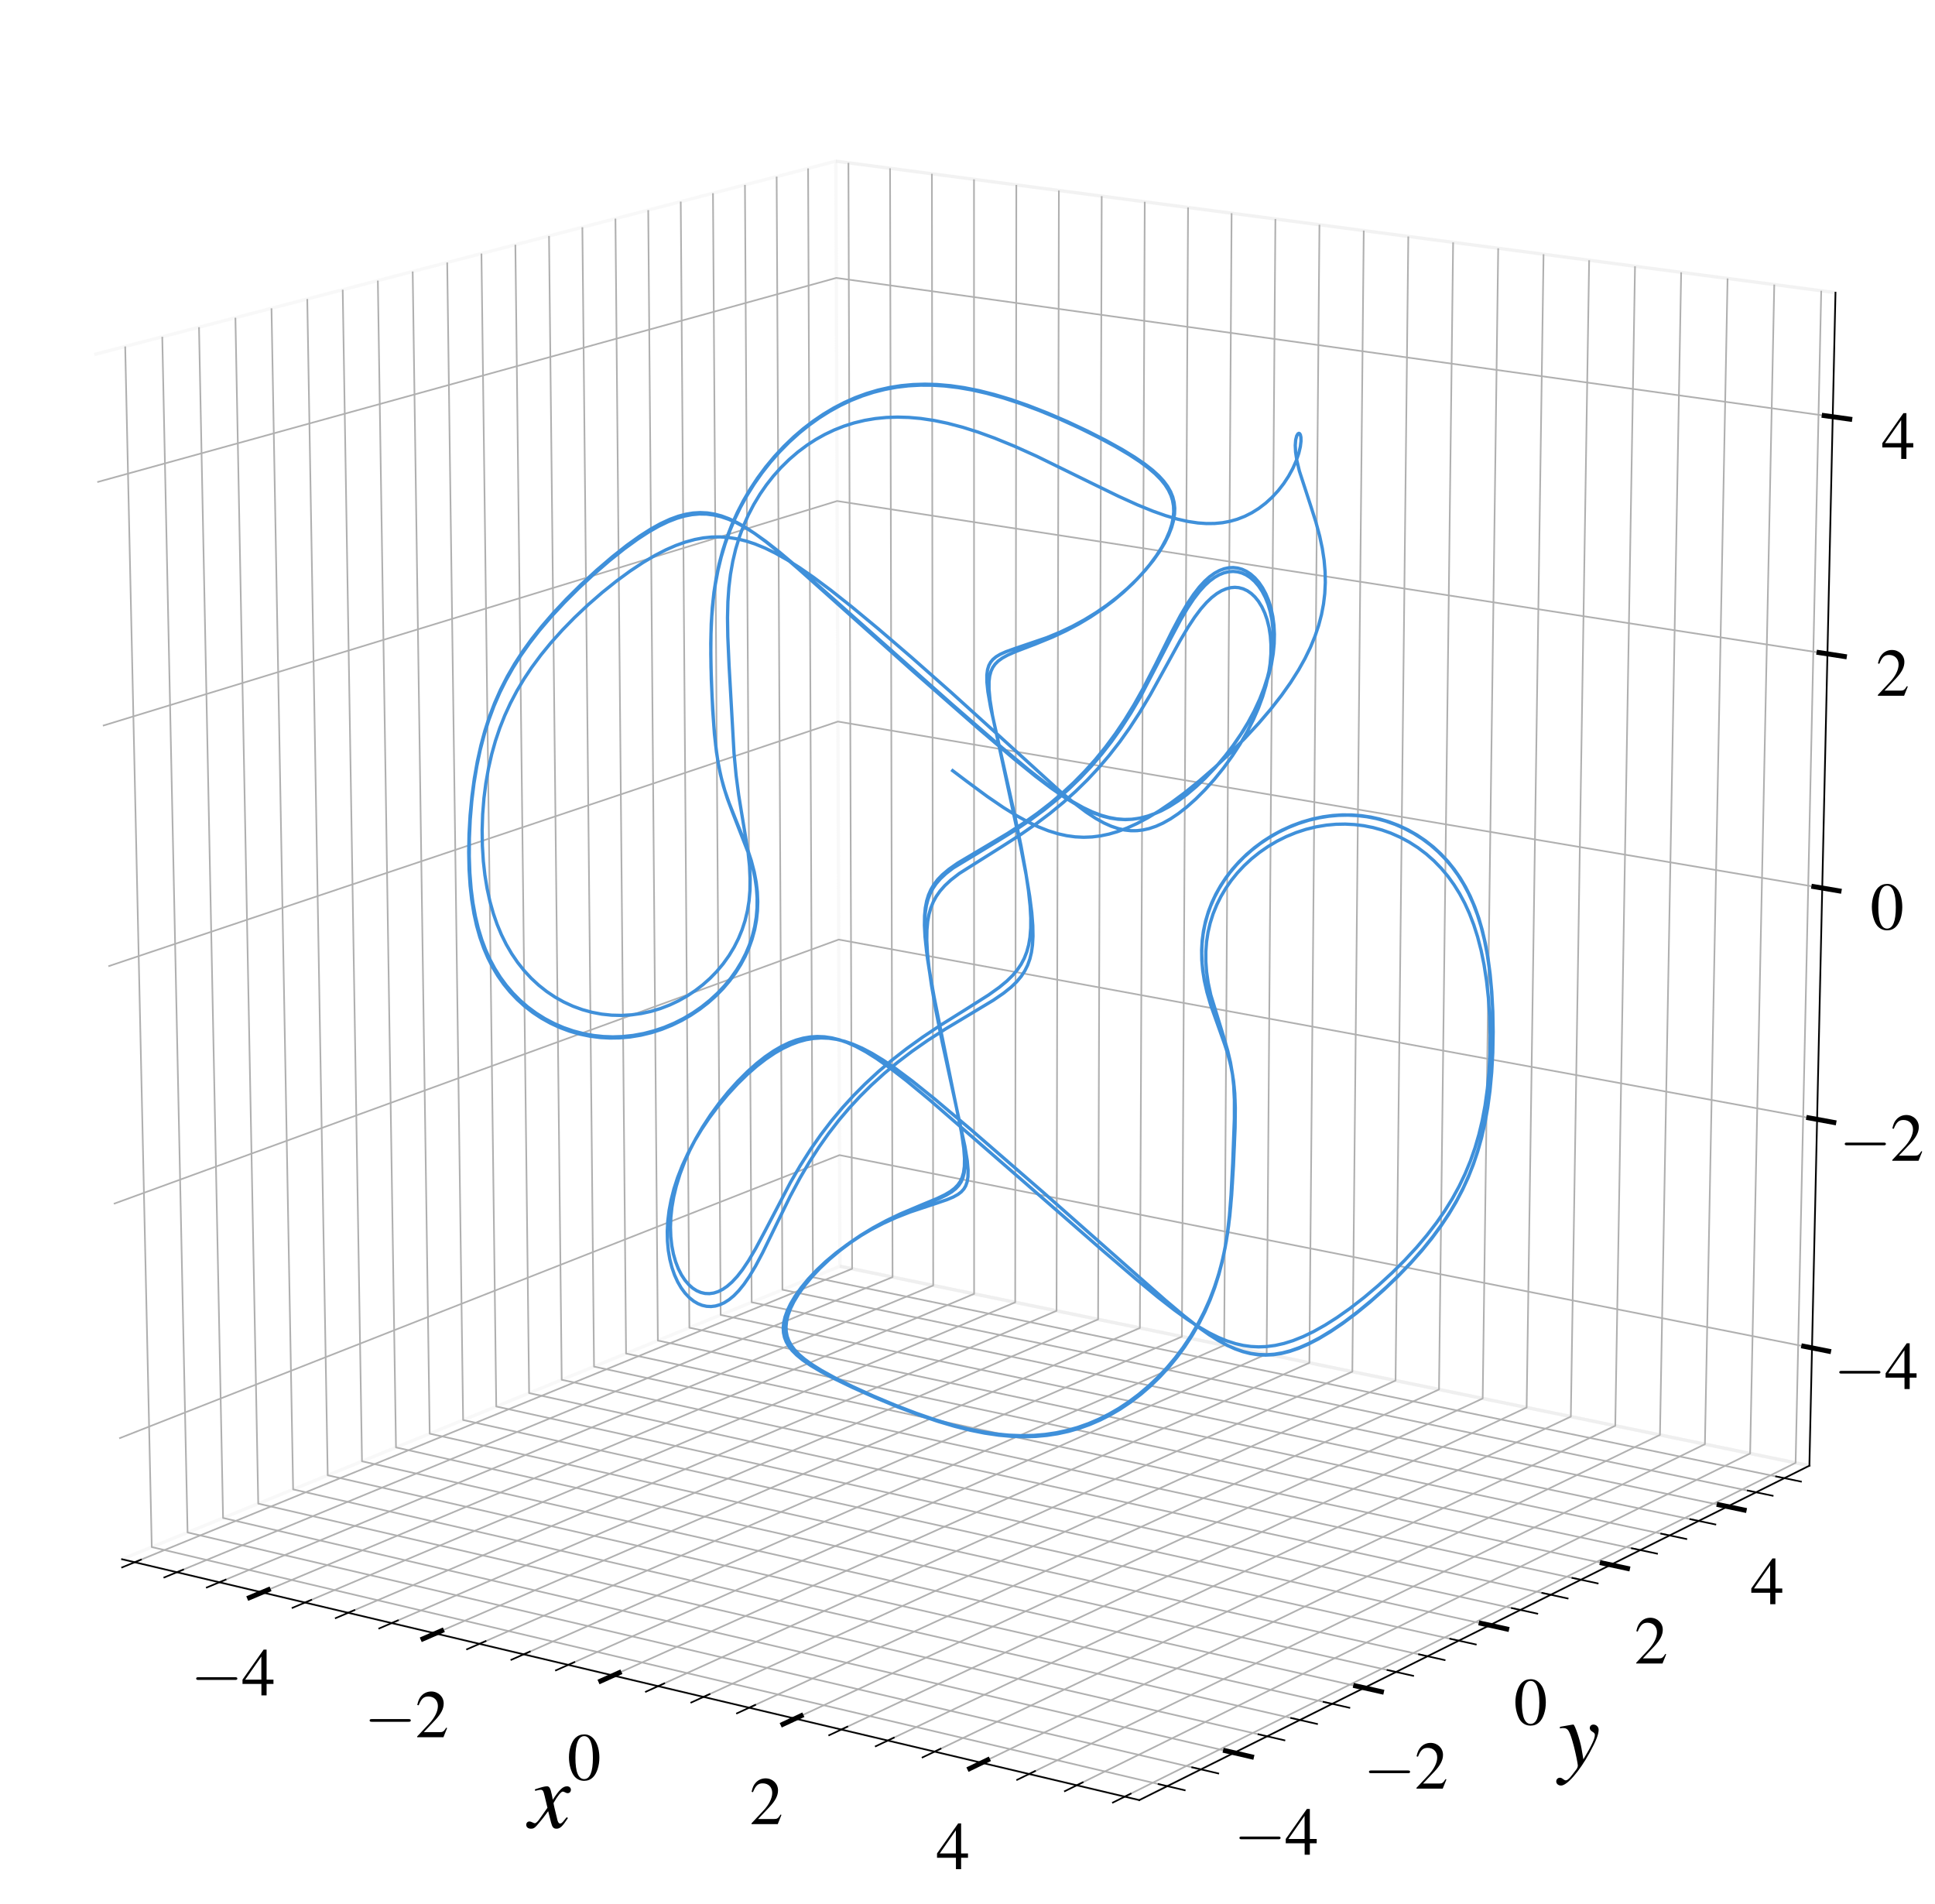 <?xml version="1.0" encoding="utf-8" standalone="no"?>
<!DOCTYPE svg PUBLIC "-//W3C//DTD SVG 1.1//EN"
  "http://www.w3.org/Graphics/SVG/1.1/DTD/svg11.dtd">
<svg xmlns:xlink="http://www.w3.org/1999/xlink" width="586.477pt" height="577.2pt" viewBox="0 0 586.477 577.2" xmlns="http://www.w3.org/2000/svg" version="1.1">
 <defs>
  <style type="text/css">*{stroke-linejoin: round; stroke-linecap: butt}</style>
 </defs>
 <g id="figure_1">
  <g id="patch_1">
   <path d="M 0 577.2 
L 586.477 577.2 
L 586.477 0 
L 0 0 
z
" style="fill: #ffffff"/>
  </g>
  <g id="patch_2">
   <path d="M 3.6 573.6 
L 573.6 573.6 
L 573.6 3.6 
L 3.6 3.6 
z
" style="fill: #ffffff"/>
  </g>
  <g id="pane3d_1">
   <g id="patch_3">
    <path d="M 36.97 472.592 
L 254.567 383.796 
L 253.34 48.85 
L 28.596 107.446 
" style="fill: none; opacity: 0.5; stroke: #f2f2f2; stroke-linejoin: miter"/>
   </g>
  </g>
  <g id="pane3d_2">
   <g id="patch_4">
    <path d="M 254.567 383.796 
L 548.406 444.238 
L 556.314 88.7 
L 253.34 48.85 
" style="fill: none; opacity: 0.5; stroke: #e6e6e6; stroke-linejoin: miter"/>
   </g>
  </g>
  <g id="pane3d_3">
   <g id="patch_5">
    <path d="M 36.97 472.592 
L 345.312 545.603 
L 548.406 444.238 
L 254.567 383.796 
" style="fill: none; opacity: 0.5; stroke: #ececec; stroke-linejoin: miter"/>
   </g>
  </g>
  <g id="grid3d_1">
   <g id="Line3DCollection_1">
    <path d="M 79.42 482.643 
L 295.238 392.162 
L 295.206 54.357 
" style="fill: none; stroke: #b0b0b0; stroke-width: 0.5"/>
    <path d="M 131.967 495.086 
L 345.487 402.498 
L 346.963 61.165 
" style="fill: none; stroke: #b0b0b0; stroke-width: 0.5"/>
    <path d="M 185.803 507.833 
L 396.858 413.065 
L 399.91 68.129 
" style="fill: none; stroke: #b0b0b0; stroke-width: 0.5"/>
    <path d="M 240.976 520.898 
L 449.388 423.87 
L 454.088 75.255 
" style="fill: none; stroke: #b0b0b0; stroke-width: 0.5"/>
    <path d="M 297.535 534.29 
L 503.117 434.922 
L 509.54 82.548 
" style="fill: none; stroke: #b0b0b0; stroke-width: 0.5"/>
    <path d="M 40.827 473.505 
L 258.265 384.556 
L 257.146 49.351 
" style="fill: none; stroke: #b0b0b0; stroke-width: 0.5"/>
    <path d="M 53.615 476.533 
L 270.522 387.078 
L 269.762 51.01 
" style="fill: none; stroke: #b0b0b0; stroke-width: 0.5"/>
    <path d="M 66.479 479.579 
L 282.846 389.613 
L 282.448 52.679 
" style="fill: none; stroke: #b0b0b0; stroke-width: 0.5"/>
    <path d="M 92.438 485.726 
L 307.697 394.725 
L 308.036 56.045 
" style="fill: none; stroke: #b0b0b0; stroke-width: 0.5"/>
    <path d="M 105.535 488.827 
L 320.225 397.302 
L 320.938 57.742 
" style="fill: none; stroke: #b0b0b0; stroke-width: 0.5"/>
    <path d="M 118.711 491.947 
L 332.821 399.893 
L 333.914 59.448 
" style="fill: none; stroke: #b0b0b0; stroke-width: 0.5"/>
    <path d="M 145.304 498.244 
L 358.224 405.118 
L 360.087 62.891 
" style="fill: none; stroke: #b0b0b0; stroke-width: 0.5"/>
    <path d="M 158.721 501.421 
L 371.03 407.752 
L 373.285 64.627 
" style="fill: none; stroke: #b0b0b0; stroke-width: 0.5"/>
    <path d="M 172.221 504.617 
L 383.908 410.401 
L 386.559 66.373 
" style="fill: none; stroke: #b0b0b0; stroke-width: 0.5"/>
    <path d="M 199.469 511.069 
L 409.88 415.744 
L 413.337 69.895 
" style="fill: none; stroke: #b0b0b0; stroke-width: 0.5"/>
    <path d="M 213.219 514.325 
L 422.976 418.437 
L 426.842 71.671 
" style="fill: none; stroke: #b0b0b0; stroke-width: 0.5"/>
    <path d="M 227.055 517.601 
L 436.145 421.146 
L 440.425 73.458 
" style="fill: none; stroke: #b0b0b0; stroke-width: 0.5"/>
    <path d="M 254.984 524.214 
L 462.706 426.61 
L 467.83 77.062 
" style="fill: none; stroke: #b0b0b0; stroke-width: 0.5"/>
    <path d="M 269.079 527.552 
L 476.1 429.365 
L 481.652 78.88 
" style="fill: none; stroke: #b0b0b0; stroke-width: 0.5"/>
    <path d="M 283.262 530.911 
L 489.57 432.136 
L 495.555 80.709 
" style="fill: none; stroke: #b0b0b0; stroke-width: 0.5"/>
    <path d="M 311.898 537.691 
L 516.741 437.725 
L 523.608 84.399 
" style="fill: none; stroke: #b0b0b0; stroke-width: 0.5"/>
    <path d="M 326.351 541.113 
L 530.444 440.543 
L 537.759 86.26 
" style="fill: none; stroke: #b0b0b0; stroke-width: 0.5"/>
    <path d="M 340.897 544.558 
L 544.225 443.378 
L 551.994 88.132 
" style="fill: none; stroke: #b0b0b0; stroke-width: 0.5"/>
   </g>
  </g>
  <g id="grid3d_2">
   <g id="Line3DCollection_2">
    <path d="M 60.315 99.177 
L 67.606 460.09 
L 374.06 531.255 
" style="fill: none; stroke: #b0b0b0; stroke-width: 0.5"/>
    <path d="M 103.871 87.82 
L 109.715 442.906 
L 413.491 511.575 
" style="fill: none; stroke: #b0b0b0; stroke-width: 0.5"/>
    <path d="M 145.918 76.858 
L 150.408 426.3 
L 451.506 492.601 
" style="fill: none; stroke: #b0b0b0; stroke-width: 0.5"/>
    <path d="M 186.531 66.269 
L 189.755 410.244 
L 488.179 474.298 
" style="fill: none; stroke: #b0b0b0; stroke-width: 0.5"/>
    <path d="M 225.785 56.035 
L 227.822 394.71 
L 523.58 456.629 
" style="fill: none; stroke: #b0b0b0; stroke-width: 0.5"/>
    <path d="M 37.944 105.009 
L 45.997 468.908 
L 353.788 541.373 
" style="fill: none; stroke: #b0b0b0; stroke-width: 0.5"/>
    <path d="M 49.18 102.08 
L 56.849 464.48 
L 363.971 536.29 
" style="fill: none; stroke: #b0b0b0; stroke-width: 0.5"/>
    <path d="M 71.35 96.299 
L 78.27 455.738 
L 384.055 526.266 
" style="fill: none; stroke: #b0b0b0; stroke-width: 0.5"/>
    <path d="M 82.287 93.448 
L 88.842 451.424 
L 393.957 521.324 
" style="fill: none; stroke: #b0b0b0; stroke-width: 0.5"/>
    <path d="M 93.127 90.622 
L 99.324 447.147 
L 403.769 516.427 
" style="fill: none; stroke: #b0b0b0; stroke-width: 0.5"/>
    <path d="M 114.521 85.044 
L 120.018 438.702 
L 423.125 506.767 
" style="fill: none; stroke: #b0b0b0; stroke-width: 0.5"/>
    <path d="M 125.078 82.291 
L 130.234 434.533 
L 432.671 502.002 
" style="fill: none; stroke: #b0b0b0; stroke-width: 0.5"/>
    <path d="M 135.543 79.563 
L 140.364 430.399 
L 442.131 497.281 
" style="fill: none; stroke: #b0b0b0; stroke-width: 0.5"/>
    <path d="M 156.202 74.176 
L 160.368 422.236 
L 460.797 487.964 
" style="fill: none; stroke: #b0b0b0; stroke-width: 0.5"/>
    <path d="M 166.399 71.518 
L 170.246 418.205 
L 470.006 483.368 
" style="fill: none; stroke: #b0b0b0; stroke-width: 0.5"/>
    <path d="M 176.508 68.882 
L 180.041 414.208 
L 479.133 478.813 
" style="fill: none; stroke: #b0b0b0; stroke-width: 0.5"/>
    <path d="M 196.47 63.678 
L 199.389 406.312 
L 497.146 469.823 
" style="fill: none; stroke: #b0b0b0; stroke-width: 0.5"/>
    <path d="M 206.324 61.109 
L 208.944 402.413 
L 506.035 465.386 
" style="fill: none; stroke: #b0b0b0; stroke-width: 0.5"/>
    <path d="M 216.095 58.561 
L 218.422 398.546 
L 514.846 460.989 
" style="fill: none; stroke: #b0b0b0; stroke-width: 0.5"/>
    <path d="M 235.393 53.529 
L 237.146 390.905 
L 532.24 452.307 
" style="fill: none; stroke: #b0b0b0; stroke-width: 0.5"/>
    <path d="M 244.922 51.045 
L 246.395 387.131 
L 540.825 448.022 
" style="fill: none; stroke: #b0b0b0; stroke-width: 0.5"/>
   </g>
  </g>
  <g id="grid3d_3">
   <g id="Line3DCollection_3">
    <path d="M 549.2 408.541 
L 254.443 350.108 
L 36.13 435.96 
" style="fill: none; stroke: #b0b0b0; stroke-width: 0.5"/>
    <path d="M 550.741 339.276 
L 254.204 284.779 
L 34.499 364.862 
" style="fill: none; stroke: #b0b0b0; stroke-width: 0.5"/>
    <path d="M 552.3 269.162 
L 253.962 218.7 
L 32.848 292.867 
" style="fill: none; stroke: #b0b0b0; stroke-width: 0.5"/>
    <path d="M 553.879 198.184 
L 253.717 151.856 
L 31.176 219.958 
" style="fill: none; stroke: #b0b0b0; stroke-width: 0.5"/>
    <path d="M 555.477 126.324 
L 253.47 84.234 
L 29.482 146.118 
" style="fill: none; stroke: #b0b0b0; stroke-width: 0.5"/>
   </g>
  </g>
  <g id="axis3d_1">
   <g id="line2d_1">
    <path d="M 36.97 472.592 
L 345.312 545.603 
" style="fill: none; stroke: #000000; stroke-width: 0.5; stroke-linecap: square"/>
   </g>
   <g id="xtick_1">
    <g id="line2d_2">
     <path d="M 296.302 280.897 
" clip-path="url(#p4d4350c808)" style="fill: none; stroke: #b0b0b0; stroke-width: 0.5; stroke-linecap: square"/>
    </g>
    <g id="line2d_3">
     <path d="M 81.311 481.85 
L 75.627 484.233 
" style="fill: none; stroke: #000000; stroke-width: 1.5; stroke-linecap: square"/>
    </g>
    <g id="text_1">
     <!-- $\mathdefault{−4}$ -->
     <g transform="translate(57.773 513.866) scale(0.2 -0.2)">
      <defs>
       <path id="CMSY10-0" d="M 4218 1472 
C 4326 1472 4442 1472 4442 1600 
C 4442 1728 4326 1728 4218 1728 
L 755 1728 
C 646 1728 531 1728 531 1600 
C 531 1472 646 1472 755 1472 
L 4218 1472 
z
" transform="scale(0.016)"/>
       <path id="NimbusRomNo9L-Regu-34" d="M 3021 1497 
L 2368 1497 
L 2368 4352 
L 2086 4352 
L 77 1497 
L 77 1088 
L 1875 1088 
L 1875 0 
L 2368 0 
L 2368 1088 
L 3021 1088 
L 3021 1497 
z
M 1869 1497 
L 333 1497 
L 1869 3697 
L 1869 1497 
z
" transform="scale(0.016)"/>
      </defs>
      <use xlink:href="#CMSY10-0" transform="scale(0.996)"/>
      <use xlink:href="#NimbusRomNo9L-Regu-34" transform="translate(77.409 0) scale(0.996)"/>
     </g>
    </g>
   </g>
   <g id="xtick_2">
    <g id="line2d_4">
     <path d="M 296.302 280.897 
" clip-path="url(#p4d4350c808)" style="fill: none; stroke: #b0b0b0; stroke-width: 0.5; stroke-linecap: square"/>
    </g>
    <g id="line2d_5">
     <path d="M 133.841 494.273 
L 128.211 496.715 
" style="fill: none; stroke: #000000; stroke-width: 1.5; stroke-linecap: square"/>
    </g>
    <g id="text_2">
     <!-- $\mathdefault{−2}$ -->
     <g transform="translate(110.346 526.555) scale(0.2 -0.2)">
      <defs>
       <path id="NimbusRomNo9L-Regu-32" d="M 3040 879 
L 2957 912 
C 2720 544 2637 486 2349 486 
L 819 486 
L 1894 1621 
C 2464 2221 2714 2711 2714 3214 
C 2714 3858 2195 4352 1530 4352 
C 1178 4352 845 4211 608 3955 
C 403 3736 307 3530 198 3072 
L 333 3039 
C 589 3671 819 3878 1261 3878 
C 1798 3878 2163 3510 2163 2969 
C 2163 2466 1869 1866 1331 1292 
L 192 76 
L 192 0 
L 2688 0 
L 3040 879 
z
" transform="scale(0.016)"/>
      </defs>
      <use xlink:href="#CMSY10-0" transform="scale(0.996)"/>
      <use xlink:href="#NimbusRomNo9L-Regu-32" transform="translate(77.409 0) scale(0.996)"/>
     </g>
    </g>
   </g>
   <g id="xtick_3">
    <g id="line2d_6">
     <path d="M 296.302 280.897 
" clip-path="url(#p4d4350c808)" style="fill: none; stroke: #b0b0b0; stroke-width: 0.5; stroke-linecap: square"/>
    </g>
    <g id="line2d_7">
     <path d="M 187.657 507.001 
L 182.086 509.502 
" style="fill: none; stroke: #000000; stroke-width: 1.5; stroke-linecap: square"/>
    </g>
    <g id="text_3">
     <!-- $\mathdefault{0}$ -->
     <g transform="translate(171.953 539.556) scale(0.2 -0.2)">
      <defs>
       <path id="NimbusRomNo9L-Regu-30" d="M 1626 4352 
C 1274 4352 1005 4243 768 4019 
C 397 3661 154 2924 154 2176 
C 154 1478 365 729 666 371 
C 902 89 1229 -64 1600 -64 
C 1926 -64 2202 44 2432 268 
C 2803 620 3046 1363 3046 2137 
C 3046 3449 2464 4352 1626 4352 
z
M 1606 4185 
C 2144 4185 2432 3462 2432 2124 
C 2432 787 2150 102 1600 102 
C 1050 102 768 787 768 2118 
C 768 3475 1056 4185 1606 4185 
z
" transform="scale(0.016)"/>
      </defs>
      <use xlink:href="#NimbusRomNo9L-Regu-30" transform="scale(0.996)"/>
     </g>
    </g>
   </g>
   <g id="xtick_4">
    <g id="line2d_8">
     <path d="M 296.302 280.897 
" clip-path="url(#p4d4350c808)" style="fill: none; stroke: #b0b0b0; stroke-width: 0.5; stroke-linecap: square"/>
    </g>
    <g id="line2d_9">
     <path d="M 242.809 520.044 
L 237.301 522.608 
" style="fill: none; stroke: #000000; stroke-width: 1.5; stroke-linecap: square"/>
    </g>
    <g id="text_4">
     <!-- $\mathdefault{2}$ -->
     <g transform="translate(227.16 552.881) scale(0.2 -0.2)">
      <use xlink:href="#NimbusRomNo9L-Regu-32" transform="scale(0.996)"/>
     </g>
    </g>
   </g>
   <g id="xtick_5">
    <g id="line2d_10">
     <path d="M 296.302 280.897 
" clip-path="url(#p4d4350c808)" style="fill: none; stroke: #b0b0b0; stroke-width: 0.5; stroke-linecap: square"/>
    </g>
    <g id="line2d_11">
     <path d="M 299.345 533.415 
L 293.906 536.044 
" style="fill: none; stroke: #000000; stroke-width: 1.5; stroke-linecap: square"/>
    </g>
    <g id="text_5">
     <!-- $\mathdefault{4}$ -->
     <g transform="translate(283.758 566.542) scale(0.2 -0.2)">
      <use xlink:href="#NimbusRomNo9L-Regu-34" transform="scale(0.996)"/>
     </g>
    </g>
   </g>
   <g id="xtick_6">
    <g id="line2d_12">
     <path d="M 296.302 280.897 
" clip-path="url(#p4d4350c808)" style="fill: none; stroke: #b0b0b0; stroke-width: 0.5; stroke-linecap: square"/>
    </g>
    <g id="line2d_13">
     <path d="M 42.731 472.726 
L 37.009 475.067 
" style="fill: none; stroke: #000000; stroke-width: 0.5; stroke-linecap: square"/>
    </g>
   </g>
   <g id="xtick_7">
    <g id="line2d_14">
     <path d="M 296.302 280.897 
" clip-path="url(#p4d4350c808)" style="fill: none; stroke: #b0b0b0; stroke-width: 0.5; stroke-linecap: square"/>
    </g>
    <g id="line2d_15">
     <path d="M 55.515 475.749 
L 49.805 478.104 
" style="fill: none; stroke: #000000; stroke-width: 0.5; stroke-linecap: square"/>
    </g>
   </g>
   <g id="xtick_8">
    <g id="line2d_16">
     <path d="M 296.302 280.897 
" clip-path="url(#p4d4350c808)" style="fill: none; stroke: #b0b0b0; stroke-width: 0.5; stroke-linecap: square"/>
    </g>
    <g id="line2d_17">
     <path d="M 68.375 478.791 
L 62.678 481.159 
" style="fill: none; stroke: #000000; stroke-width: 0.5; stroke-linecap: square"/>
    </g>
   </g>
   <g id="xtick_9">
    <g id="line2d_18">
     <path d="M 296.302 280.897 
" clip-path="url(#p4d4350c808)" style="fill: none; stroke: #b0b0b0; stroke-width: 0.5; stroke-linecap: square"/>
    </g>
    <g id="line2d_19">
     <path d="M 94.326 484.928 
L 88.655 487.325 
" style="fill: none; stroke: #000000; stroke-width: 0.5; stroke-linecap: square"/>
    </g>
   </g>
   <g id="xtick_10">
    <g id="line2d_20">
     <path d="M 296.302 280.897 
" clip-path="url(#p4d4350c808)" style="fill: none; stroke: #b0b0b0; stroke-width: 0.5; stroke-linecap: square"/>
    </g>
    <g id="line2d_21">
     <path d="M 107.418 488.024 
L 101.761 490.436 
" style="fill: none; stroke: #000000; stroke-width: 0.5; stroke-linecap: square"/>
    </g>
   </g>
   <g id="xtick_11">
    <g id="line2d_22">
     <path d="M 296.302 280.897 
" clip-path="url(#p4d4350c808)" style="fill: none; stroke: #b0b0b0; stroke-width: 0.5; stroke-linecap: square"/>
    </g>
    <g id="line2d_23">
     <path d="M 120.59 491.139 
L 114.946 493.566 
" style="fill: none; stroke: #000000; stroke-width: 0.5; stroke-linecap: square"/>
    </g>
   </g>
   <g id="xtick_12">
    <g id="line2d_24">
     <path d="M 296.302 280.897 
" clip-path="url(#p4d4350c808)" style="fill: none; stroke: #b0b0b0; stroke-width: 0.5; stroke-linecap: square"/>
    </g>
    <g id="line2d_25">
     <path d="M 147.172 497.426 
L 141.557 499.882 
" style="fill: none; stroke: #000000; stroke-width: 0.5; stroke-linecap: square"/>
    </g>
   </g>
   <g id="xtick_13">
    <g id="line2d_26">
     <path d="M 296.302 280.897 
" clip-path="url(#p4d4350c808)" style="fill: none; stroke: #b0b0b0; stroke-width: 0.5; stroke-linecap: square"/>
    </g>
    <g id="line2d_27">
     <path d="M 160.585 500.598 
L 154.984 503.069 
" style="fill: none; stroke: #000000; stroke-width: 0.5; stroke-linecap: square"/>
    </g>
   </g>
   <g id="xtick_14">
    <g id="line2d_28">
     <path d="M 296.302 280.897 
" clip-path="url(#p4d4350c808)" style="fill: none; stroke: #b0b0b0; stroke-width: 0.5; stroke-linecap: square"/>
    </g>
    <g id="line2d_29">
     <path d="M 174.08 503.79 
L 168.494 506.276 
" style="fill: none; stroke: #000000; stroke-width: 0.5; stroke-linecap: square"/>
    </g>
   </g>
   <g id="xtick_15">
    <g id="line2d_30">
     <path d="M 296.302 280.897 
" clip-path="url(#p4d4350c808)" style="fill: none; stroke: #b0b0b0; stroke-width: 0.5; stroke-linecap: square"/>
    </g>
    <g id="line2d_31">
     <path d="M 201.318 510.232 
L 195.763 512.749 
" style="fill: none; stroke: #000000; stroke-width: 0.5; stroke-linecap: square"/>
    </g>
   </g>
   <g id="xtick_16">
    <g id="line2d_32">
     <path d="M 296.302 280.897 
" clip-path="url(#p4d4350c808)" style="fill: none; stroke: #b0b0b0; stroke-width: 0.5; stroke-linecap: square"/>
    </g>
    <g id="line2d_33">
     <path d="M 215.063 513.482 
L 209.523 516.015 
" style="fill: none; stroke: #000000; stroke-width: 0.5; stroke-linecap: square"/>
    </g>
   </g>
   <g id="xtick_17">
    <g id="line2d_34">
     <path d="M 296.302 280.897 
" clip-path="url(#p4d4350c808)" style="fill: none; stroke: #b0b0b0; stroke-width: 0.5; stroke-linecap: square"/>
    </g>
    <g id="line2d_35">
     <path d="M 228.893 516.753 
L 223.369 519.301 
" style="fill: none; stroke: #000000; stroke-width: 0.5; stroke-linecap: square"/>
    </g>
   </g>
   <g id="xtick_18">
    <g id="line2d_36">
     <path d="M 296.302 280.897 
" clip-path="url(#p4d4350c808)" style="fill: none; stroke: #b0b0b0; stroke-width: 0.5; stroke-linecap: square"/>
    </g>
    <g id="line2d_37">
     <path d="M 256.811 523.356 
L 251.32 525.936 
" style="fill: none; stroke: #000000; stroke-width: 0.5; stroke-linecap: square"/>
    </g>
   </g>
   <g id="xtick_19">
    <g id="line2d_38">
     <path d="M 296.302 280.897 
" clip-path="url(#p4d4350c808)" style="fill: none; stroke: #b0b0b0; stroke-width: 0.5; stroke-linecap: square"/>
    </g>
    <g id="line2d_39">
     <path d="M 270.9 526.688 
L 265.427 529.284 
" style="fill: none; stroke: #000000; stroke-width: 0.5; stroke-linecap: square"/>
    </g>
   </g>
   <g id="xtick_20">
    <g id="line2d_40">
     <path d="M 296.302 280.897 
" clip-path="url(#p4d4350c808)" style="fill: none; stroke: #b0b0b0; stroke-width: 0.5; stroke-linecap: square"/>
    </g>
    <g id="line2d_41">
     <path d="M 285.078 530.041 
L 279.622 532.654 
" style="fill: none; stroke: #000000; stroke-width: 0.5; stroke-linecap: square"/>
    </g>
   </g>
   <g id="xtick_21">
    <g id="line2d_42">
     <path d="M 296.302 280.897 
" clip-path="url(#p4d4350c808)" style="fill: none; stroke: #b0b0b0; stroke-width: 0.5; stroke-linecap: square"/>
    </g>
    <g id="line2d_43">
     <path d="M 313.702 536.811 
L 308.281 539.456 
" style="fill: none; stroke: #000000; stroke-width: 0.5; stroke-linecap: square"/>
    </g>
   </g>
   <g id="xtick_22">
    <g id="line2d_44">
     <path d="M 296.302 280.897 
" clip-path="url(#p4d4350c808)" style="fill: none; stroke: #b0b0b0; stroke-width: 0.5; stroke-linecap: square"/>
    </g>
    <g id="line2d_45">
     <path d="M 328.149 540.227 
L 322.747 542.89 
" style="fill: none; stroke: #000000; stroke-width: 0.5; stroke-linecap: square"/>
    </g>
   </g>
   <g id="xtick_23">
    <g id="line2d_46">
     <path d="M 296.302 280.897 
" clip-path="url(#p4d4350c808)" style="fill: none; stroke: #b0b0b0; stroke-width: 0.5; stroke-linecap: square"/>
    </g>
    <g id="line2d_47">
     <path d="M 342.688 543.666 
L 337.304 546.345 
" style="fill: none; stroke: #000000; stroke-width: 0.5; stroke-linecap: square"/>
    </g>
   </g>
   <g id="text_6">
    <!-- $x$ -->
    <g transform="translate(160.268 553.985) scale(0.28 -0.28)">
     <defs>
      <path id="NimbusRomNo9L-ReguItal-78" d="M 2573 714 
C 2522 657 2490 618 2432 542 
C 2285 351 2208 288 2138 288 
C 2042 288 1984 370 1939 548 
C 1926 599 1920 638 1914 657 
C 1754 1299 1683 1592 1683 1687 
C 1965 2177 2195 2457 2310 2457 
C 2349 2457 2400 2438 2464 2406 
C 2541 2362 2586 2349 2637 2349 
C 2771 2349 2861 2444 2861 2579 
C 2861 2713 2752 2816 2598 2816 
C 2317 2816 2074 2585 1632 1904 
L 1562 2254 
C 1472 2687 1402 2816 1229 2816 
C 1088 2816 870 2758 480 2630 
L 410 2604 
L 435 2508 
C 678 2566 736 2579 794 2579 
C 954 2579 992 2521 1082 2139 
L 1267 1357 
L 742 612 
C 614 421 486 307 416 307 
C 378 307 314 326 250 364 
C 166 409 96 428 45 428 
C -77 428 -173 332 -173 204 
C -173 38 -45 -64 147 -64 
C 346 -64 422 -7 742 383 
C 915 587 1050 758 1318 1127 
L 1510 364 
C 1594 38 1677 -64 1882 -64 
C 2125 -64 2291 89 2662 663 
L 2573 714 
z
" transform="scale(0.016)"/>
     </defs>
     <use xlink:href="#NimbusRomNo9L-ReguItal-78" transform="scale(0.996)"/>
    </g>
   </g>
  </g>
  <g id="axis3d_2">
   <g id="line2d_48">
    <path d="M 548.406 444.238 
L 345.312 545.603 
" style="fill: none; stroke: #000000; stroke-width: 0.5; stroke-linecap: square"/>
   </g>
   <g id="xtick_24">
    <g id="line2d_49">
     <path d="M 296.302 280.897 
" clip-path="url(#p4d4350c808)" style="fill: none; stroke: #b0b0b0; stroke-width: 0.5; stroke-linecap: square"/>
    </g>
    <g id="line2d_50">
     <path d="M 371.436 530.646 
L 379.316 532.476 
" style="fill: none; stroke: #000000; stroke-width: 1.5; stroke-linecap: square"/>
    </g>
    <g id="text_7">
     <!-- $\mathdefault{−4}$ -->
     <g transform="translate(373.968 562.158) scale(0.2 -0.2)">
      <use xlink:href="#CMSY10-0" transform="scale(0.996)"/>
      <use xlink:href="#NimbusRomNo9L-Regu-34" transform="translate(77.409 0) scale(0.996)"/>
     </g>
    </g>
   </g>
   <g id="xtick_25">
    <g id="line2d_51">
     <path d="M 296.302 280.897 
" clip-path="url(#p4d4350c808)" style="fill: none; stroke: #b0b0b0; stroke-width: 0.5; stroke-linecap: square"/>
    </g>
    <g id="line2d_52">
     <path d="M 410.893 510.987 
L 418.695 512.751 
" style="fill: none; stroke: #000000; stroke-width: 1.5; stroke-linecap: square"/>
    </g>
    <g id="text_8">
     <!-- $\mathdefault{−2}$ -->
     <g transform="translate(413.225 542.131) scale(0.2 -0.2)">
      <use xlink:href="#CMSY10-0" transform="scale(0.996)"/>
      <use xlink:href="#NimbusRomNo9L-Regu-32" transform="translate(77.409 0) scale(0.996)"/>
     </g>
    </g>
   </g>
   <g id="xtick_26">
    <g id="line2d_53">
     <path d="M 296.302 280.897 
" clip-path="url(#p4d4350c808)" style="fill: none; stroke: #b0b0b0; stroke-width: 0.5; stroke-linecap: square"/>
    </g>
    <g id="line2d_54">
     <path d="M 448.934 492.035 
L 456.658 493.736 
" style="fill: none; stroke: #000000; stroke-width: 1.5; stroke-linecap: square"/>
    </g>
    <g id="text_9">
     <!-- $\mathdefault{0}$ -->
     <g transform="translate(458.81 522.825) scale(0.2 -0.2)">
      <use xlink:href="#NimbusRomNo9L-Regu-30" transform="scale(0.996)"/>
     </g>
    </g>
   </g>
   <g id="xtick_27">
    <g id="line2d_55">
     <path d="M 296.302 280.897 
" clip-path="url(#p4d4350c808)" style="fill: none; stroke: #b0b0b0; stroke-width: 0.5; stroke-linecap: square"/>
    </g>
    <g id="line2d_56">
     <path d="M 485.633 473.751 
L 493.28 475.393 
" style="fill: none; stroke: #000000; stroke-width: 1.5; stroke-linecap: square"/>
    </g>
    <g id="text_10">
     <!-- $\mathdefault{2}$ -->
     <g transform="translate(495.317 504.2) scale(0.2 -0.2)">
      <use xlink:href="#NimbusRomNo9L-Regu-32" transform="scale(0.996)"/>
     </g>
    </g>
   </g>
   <g id="xtick_28">
    <g id="line2d_57">
     <path d="M 296.302 280.897 
" clip-path="url(#p4d4350c808)" style="fill: none; stroke: #b0b0b0; stroke-width: 0.5; stroke-linecap: square"/>
    </g>
    <g id="line2d_58">
     <path d="M 521.06 456.101 
L 528.63 457.686 
" style="fill: none; stroke: #000000; stroke-width: 1.5; stroke-linecap: square"/>
    </g>
    <g id="text_11">
     <!-- $\mathdefault{4}$ -->
     <g transform="translate(530.556 486.223) scale(0.2 -0.2)">
      <use xlink:href="#NimbusRomNo9L-Regu-34" transform="scale(0.996)"/>
     </g>
    </g>
   </g>
   <g id="xtick_29">
    <g id="line2d_59">
     <path d="M 296.302 280.897 
" clip-path="url(#p4d4350c808)" style="fill: none; stroke: #b0b0b0; stroke-width: 0.5; stroke-linecap: square"/>
    </g>
    <g id="line2d_60">
     <path d="M 351.151 540.752 
L 359.071 542.616 
" style="fill: none; stroke: #000000; stroke-width: 0.5; stroke-linecap: square"/>
    </g>
   </g>
   <g id="xtick_30">
    <g id="line2d_61">
     <path d="M 296.302 280.897 
" clip-path="url(#p4d4350c808)" style="fill: none; stroke: #b0b0b0; stroke-width: 0.5; stroke-linecap: square"/>
    </g>
    <g id="line2d_62">
     <path d="M 361.341 535.675 
L 369.241 537.522 
" style="fill: none; stroke: #000000; stroke-width: 0.5; stroke-linecap: square"/>
    </g>
   </g>
   <g id="xtick_31">
    <g id="line2d_63">
     <path d="M 296.302 280.897 
" clip-path="url(#p4d4350c808)" style="fill: none; stroke: #b0b0b0; stroke-width: 0.5; stroke-linecap: square"/>
    </g>
    <g id="line2d_64">
     <path d="M 381.437 525.663 
L 389.298 527.476 
" style="fill: none; stroke: #000000; stroke-width: 0.5; stroke-linecap: square"/>
    </g>
   </g>
   <g id="xtick_32">
    <g id="line2d_65">
     <path d="M 296.302 280.897 
" clip-path="url(#p4d4350c808)" style="fill: none; stroke: #b0b0b0; stroke-width: 0.5; stroke-linecap: square"/>
    </g>
    <g id="line2d_66">
     <path d="M 391.347 520.726 
L 399.188 522.522 
" style="fill: none; stroke: #000000; stroke-width: 0.5; stroke-linecap: square"/>
    </g>
   </g>
   <g id="xtick_33">
    <g id="line2d_67">
     <path d="M 296.302 280.897 
" clip-path="url(#p4d4350c808)" style="fill: none; stroke: #b0b0b0; stroke-width: 0.5; stroke-linecap: square"/>
    </g>
    <g id="line2d_68">
     <path d="M 401.165 515.834 
L 408.986 517.614 
" style="fill: none; stroke: #000000; stroke-width: 0.5; stroke-linecap: square"/>
    </g>
   </g>
   <g id="xtick_34">
    <g id="line2d_69">
     <path d="M 296.302 280.897 
" clip-path="url(#p4d4350c808)" style="fill: none; stroke: #b0b0b0; stroke-width: 0.5; stroke-linecap: square"/>
    </g>
    <g id="line2d_70">
     <path d="M 420.533 506.185 
L 428.316 507.932 
" style="fill: none; stroke: #000000; stroke-width: 0.5; stroke-linecap: square"/>
    </g>
   </g>
   <g id="xtick_35">
    <g id="line2d_71">
     <path d="M 296.302 280.897 
" clip-path="url(#p4d4350c808)" style="fill: none; stroke: #b0b0b0; stroke-width: 0.5; stroke-linecap: square"/>
    </g>
    <g id="line2d_72">
     <path d="M 430.086 501.425 
L 437.849 503.157 
" style="fill: none; stroke: #000000; stroke-width: 0.5; stroke-linecap: square"/>
    </g>
   </g>
   <g id="xtick_36">
    <g id="line2d_73">
     <path d="M 296.302 280.897 
" clip-path="url(#p4d4350c808)" style="fill: none; stroke: #b0b0b0; stroke-width: 0.5; stroke-linecap: square"/>
    </g>
    <g id="line2d_74">
     <path d="M 439.552 496.709 
L 447.296 498.425 
" style="fill: none; stroke: #000000; stroke-width: 0.5; stroke-linecap: square"/>
    </g>
   </g>
   <g id="xtick_37">
    <g id="line2d_75">
     <path d="M 296.302 280.897 
" clip-path="url(#p4d4350c808)" style="fill: none; stroke: #b0b0b0; stroke-width: 0.5; stroke-linecap: square"/>
    </g>
    <g id="line2d_76">
     <path d="M 458.232 487.403 
L 465.936 489.089 
" style="fill: none; stroke: #000000; stroke-width: 0.5; stroke-linecap: square"/>
    </g>
   </g>
   <g id="xtick_38">
    <g id="line2d_77">
     <path d="M 296.302 280.897 
" clip-path="url(#p4d4350c808)" style="fill: none; stroke: #b0b0b0; stroke-width: 0.5; stroke-linecap: square"/>
    </g>
    <g id="line2d_78">
     <path d="M 467.447 482.812 
L 475.132 484.483 
" style="fill: none; stroke: #000000; stroke-width: 0.5; stroke-linecap: square"/>
    </g>
   </g>
   <g id="xtick_39">
    <g id="line2d_79">
     <path d="M 296.302 280.897 
" clip-path="url(#p4d4350c808)" style="fill: none; stroke: #b0b0b0; stroke-width: 0.5; stroke-linecap: square"/>
    </g>
    <g id="line2d_80">
     <path d="M 476.58 478.262 
L 484.246 479.917 
" style="fill: none; stroke: #000000; stroke-width: 0.5; stroke-linecap: square"/>
    </g>
   </g>
   <g id="xtick_40">
    <g id="line2d_81">
     <path d="M 296.302 280.897 
" clip-path="url(#p4d4350c808)" style="fill: none; stroke: #b0b0b0; stroke-width: 0.5; stroke-linecap: square"/>
    </g>
    <g id="line2d_82">
     <path d="M 494.606 469.281 
L 502.234 470.908 
" style="fill: none; stroke: #000000; stroke-width: 0.5; stroke-linecap: square"/>
    </g>
   </g>
   <g id="xtick_41">
    <g id="line2d_83">
     <path d="M 296.302 280.897 
" clip-path="url(#p4d4350c808)" style="fill: none; stroke: #b0b0b0; stroke-width: 0.5; stroke-linecap: square"/>
    </g>
    <g id="line2d_84">
     <path d="M 503.501 464.849 
L 511.109 466.462 
" style="fill: none; stroke: #000000; stroke-width: 0.5; stroke-linecap: square"/>
    </g>
   </g>
   <g id="xtick_42">
    <g id="line2d_85">
     <path d="M 296.302 280.897 
" clip-path="url(#p4d4350c808)" style="fill: none; stroke: #b0b0b0; stroke-width: 0.5; stroke-linecap: square"/>
    </g>
    <g id="line2d_86">
     <path d="M 512.319 460.456 
L 519.908 462.055 
" style="fill: none; stroke: #000000; stroke-width: 0.5; stroke-linecap: square"/>
    </g>
   </g>
   <g id="xtick_43">
    <g id="line2d_87">
     <path d="M 296.302 280.897 
" clip-path="url(#p4d4350c808)" style="fill: none; stroke: #b0b0b0; stroke-width: 0.5; stroke-linecap: square"/>
    </g>
    <g id="line2d_88">
     <path d="M 529.725 451.784 
L 537.276 453.355 
" style="fill: none; stroke: #000000; stroke-width: 0.5; stroke-linecap: square"/>
    </g>
   </g>
   <g id="xtick_44">
    <g id="line2d_89">
     <path d="M 296.302 280.897 
" clip-path="url(#p4d4350c808)" style="fill: none; stroke: #b0b0b0; stroke-width: 0.5; stroke-linecap: square"/>
    </g>
    <g id="line2d_90">
     <path d="M 538.317 447.504 
L 545.849 449.062 
" style="fill: none; stroke: #000000; stroke-width: 0.5; stroke-linecap: square"/>
    </g>
   </g>
   <g id="text_12">
    <!-- $y$ -->
    <g transform="translate(472.366 535.276) scale(0.28 -0.28)">
     <defs>
      <path id="NimbusRomNo9L-ReguItal-79" d="M 96 2553 
C 179 2572 224 2579 294 2579 
C 659 2579 755 2419 1050 1318 
C 1158 902 1312 153 1312 44 
C 1312 -58 1274 -161 1178 -276 
C 979 -538 851 -705 781 -782 
C 646 -922 570 -974 486 -974 
C 448 -974 403 -954 333 -903 
C 237 -826 166 -794 96 -794 
C -45 -794 -154 -903 -154 -1044 
C -154 -1204 -13 -1326 173 -1326 
C 582 -1326 1421 -365 2112 902 
C 2547 1689 2726 2150 2726 2463 
C 2726 2655 2566 2816 2374 2816 
C 2227 2816 2125 2719 2125 2579 
C 2125 2483 2176 2412 2304 2329 
C 2426 2259 2470 2201 2470 2111 
C 2470 1855 2234 1356 1690 454 
L 1562 1196 
C 1466 1759 1107 2816 1011 2816 
L 986 2816 
C 979 2809 954 2809 928 2809 
C 870 2803 640 2764 301 2700 
C 269 2694 186 2675 96 2662 
L 96 2553 
z
" transform="scale(0.016)"/>
     </defs>
     <use xlink:href="#NimbusRomNo9L-ReguItal-79" transform="scale(0.996)"/>
    </g>
   </g>
  </g>
  <g id="axis3d_3">
   <g id="line2d_91">
    <path d="M 548.406 444.238 
L 556.314 88.7 
" style="fill: none; stroke: #000000; stroke-width: 0.5; stroke-linecap: square"/>
   </g>
   <g id="xtick_45">
    <g id="line2d_92">
     <path d="M 296.302 280.897 
" style="fill: none; stroke: #b0b0b0; stroke-width: 0.5; stroke-linecap: square"/>
    </g>
    <g id="line2d_93">
     <path d="M 546.69 408.043 
L 554.23 409.538 
" style="fill: none; stroke: #000000; stroke-width: 1.5; stroke-linecap: square"/>
    </g>
    <g id="text_13">
     <!-- $\mathdefault{−4}$ -->
     <g transform="translate(555.776 421.019) scale(0.2 -0.2)">
      <use xlink:href="#CMSY10-0" transform="scale(0.996)"/>
      <use xlink:href="#NimbusRomNo9L-Regu-34" transform="translate(77.409 0) scale(0.996)"/>
     </g>
    </g>
   </g>
   <g id="xtick_46">
    <g id="line2d_94">
     <path d="M 296.302 280.897 
" style="fill: none; stroke: #b0b0b0; stroke-width: 0.5; stroke-linecap: square"/>
    </g>
    <g id="line2d_95">
     <path d="M 548.214 338.812 
L 555.803 340.206 
" style="fill: none; stroke: #000000; stroke-width: 1.5; stroke-linecap: square"/>
    </g>
    <g id="text_14">
     <!-- $\mathdefault{−2}$ -->
     <g transform="translate(557.433 351.823) scale(0.2 -0.2)">
      <use xlink:href="#CMSY10-0" transform="scale(0.996)"/>
      <use xlink:href="#NimbusRomNo9L-Regu-32" transform="translate(77.409 0) scale(0.996)"/>
     </g>
    </g>
   </g>
   <g id="xtick_47">
    <g id="line2d_96">
     <path d="M 296.302 280.897 
" style="fill: none; stroke: #b0b0b0; stroke-width: 0.5; stroke-linecap: square"/>
    </g>
    <g id="line2d_97">
     <path d="M 549.757 268.732 
L 557.395 270.024 
" style="fill: none; stroke: #000000; stroke-width: 1.5; stroke-linecap: square"/>
    </g>
    <g id="text_15">
     <!-- $\mathdefault{0}$ -->
     <g transform="translate(566.85 281.78) scale(0.2 -0.2)">
      <use xlink:href="#NimbusRomNo9L-Regu-30" transform="scale(0.996)"/>
     </g>
    </g>
   </g>
   <g id="xtick_48">
    <g id="line2d_98">
     <path d="M 296.302 280.897 
" style="fill: none; stroke: #b0b0b0; stroke-width: 0.5; stroke-linecap: square"/>
    </g>
    <g id="line2d_99">
     <path d="M 551.319 197.789 
L 559.006 198.975 
" style="fill: none; stroke: #000000; stroke-width: 1.5; stroke-linecap: square"/>
    </g>
    <g id="text_16">
     <!-- $\mathdefault{2}$ -->
     <g transform="translate(568.547 210.874) scale(0.2 -0.2)">
      <use xlink:href="#NimbusRomNo9L-Regu-32" transform="scale(0.996)"/>
     </g>
    </g>
   </g>
   <g id="xtick_49">
    <g id="line2d_100">
     <path d="M 296.302 280.897 
" style="fill: none; stroke: #b0b0b0; stroke-width: 0.5; stroke-linecap: square"/>
    </g>
    <g id="line2d_101">
     <path d="M 552.901 125.965 
L 560.638 127.043 
" style="fill: none; stroke: #000000; stroke-width: 1.5; stroke-linecap: square"/>
    </g>
    <g id="text_17">
     <!-- $\mathdefault{4}$ -->
     <g transform="translate(570.265 139.089) scale(0.2 -0.2)">
      <use xlink:href="#NimbusRomNo9L-Regu-34" transform="scale(0.996)"/>
     </g>
    </g>
   </g>
  </g>
  <g id="axes_1">
   <g id="line2d_102">
    <path d="M 288.745 233.587 
L 292.926 236.748 
L 299.237 241.411 
L 304.13 244.755 
L 308.119 247.222 
L 311.635 249.15 
L 314.72 250.612 
L 317.74 251.805 
L 320.706 252.721 
L 323.307 253.297 
L 325.885 253.648 
L 328.447 253.773 
L 331.002 253.673 
L 333.557 253.352 
L 336.119 252.812 
L 338.695 252.06 
L 341.615 250.969 
L 344.562 249.631 
L 347.873 247.871 
L 351.221 245.843 
L 354.94 243.333 
L 359.026 240.301 
L 363.459 236.724 
L 368.19 232.601 
L 372.815 228.27 
L 377.263 223.803 
L 381.464 219.26 
L 385.087 215.021 
L 388.395 210.793 
L 391.141 206.92 
L 393.57 203.091 
L 395.51 199.627 
L 397.173 196.21 
L 398.559 192.844 
L 399.676 189.531 
L 400.533 186.272 
L 401.142 183.071 
L 401.519 179.929 
L 401.686 176.572 
L 401.622 173.294 
L 401.324 169.836 
L 400.777 166.229 
L 399.984 162.508 
L 398.834 158.25 
L 397.21 153.154 
L 393.837 142.803 
L 393.069 139.592 
L 392.681 137.04 
L 392.58 134.977 
L 392.708 133.312 
L 393.014 132.116 
L 393.371 131.504 
L 393.673 131.341 
L 393.91 131.437 
L 394.127 131.79 
L 394.293 132.537 
L 394.318 133.722 
L 394.118 135.388 
L 393.642 137.4 
L 392.862 139.679 
L 391.846 141.968 
L 390.55 144.338 
L 389.1 146.546 
L 387.423 148.702 
L 385.531 150.753 
L 383.605 152.51 
L 381.519 154.101 
L 379.471 155.386 
L 377.3 156.485 
L 375.009 157.379 
L 372.822 158.001 
L 370.537 158.431 
L 368.15 158.661 
L 365.657 158.686 
L 363.055 158.501 
L 360.058 158.053 
L 356.913 157.349 
L 353.3 156.293 
L 349.488 154.947 
L 344.774 153.029 
L 339.023 150.423 
L 330.888 146.461 
L 314.227 138.291 
L 307.432 135.234 
L 301.453 132.791 
L 296.368 130.945 
L 291.752 129.49 
L 287.165 128.285 
L 283.079 127.439 
L 279.045 126.839 
L 275.514 126.523 
L 272.042 126.42 
L 268.638 126.534 
L 265.308 126.865 
L 262.058 127.414 
L 258.895 128.177 
L 255.827 129.147 
L 252.858 130.317 
L 249.996 131.678 
L 247.246 133.217 
L 244.616 134.923 
L 241.806 137.024 
L 239.163 139.3 
L 236.693 141.729 
L 234.402 144.292 
L 232.295 146.968 
L 230.375 149.739 
L 228.462 152.906 
L 226.781 156.144 
L 225.327 159.432 
L 224.094 162.753 
L 222.98 166.424 
L 222.104 170.097 
L 221.397 174.094 
L 220.918 178.068 
L 220.619 182.341 
L 220.501 187.227 
L 220.59 193.035 
L 220.972 201.673 
L 222.482 228.403 
L 223.104 234.991 
L 223.885 240.972 
L 225.032 247.955 
L 226.709 258.159 
L 227.19 262.607 
L 227.372 266.328 
L 227.313 269.816 
L 227.026 273.065 
L 226.536 276.063 
L 225.813 279.05 
L 224.931 281.765 
L 223.832 284.446 
L 222.509 287.076 
L 220.961 289.639 
L 219.189 292.116 
L 217.198 294.487 
L 215.203 296.532 
L 213.043 298.456 
L 210.726 300.242 
L 208.266 301.873 
L 205.677 303.334 
L 202.975 304.61 
L 200.175 305.685 
L 197.297 306.549 
L 194.357 307.189 
L 191.375 307.597 
L 188.37 307.767 
L 185.361 307.694 
L 182.366 307.377 
L 179.403 306.817 
L 176.491 306.016 
L 173.648 304.978 
L 170.889 303.71 
L 168.23 302.219 
L 165.686 300.514 
L 163.27 298.602 
L 160.993 296.493 
L 158.865 294.195 
L 156.893 291.717 
L 155.085 289.067 
L 153.443 286.252 
L 151.97 283.279 
L 150.667 280.157 
L 149.533 276.892 
L 148.479 273.146 
L 147.624 269.247 
L 146.964 265.209 
L 146.496 261.047 
L 146.201 256.385 
L 146.131 251.622 
L 146.289 246.787 
L 146.68 241.912 
L 147.251 237.434 
L 148.034 232.975 
L 149.039 228.556 
L 150.155 224.59 
L 151.47 220.687 
L 152.989 216.854 
L 154.717 213.098 
L 156.653 209.423 
L 158.796 205.829 
L 161.138 202.316 
L 163.933 198.544 
L 166.939 194.871 
L 170.43 190.978 
L 174.108 187.214 
L 178.256 183.299 
L 182.523 179.584 
L 186.859 176.109 
L 190.884 173.155 
L 194.902 170.487 
L 198.56 168.329 
L 201.858 166.635 
L 204.8 165.349 
L 207.72 164.304 
L 210.621 163.513 
L 213.189 163.034 
L 215.754 162.773 
L 218.321 162.734 
L 220.9 162.922 
L 223.499 163.339 
L 226.127 163.985 
L 228.795 164.859 
L 231.857 166.114 
L 234.995 167.651 
L 238.588 169.679 
L 242.308 172.032 
L 246.562 174.975 
L 251.818 178.895 
L 258.19 183.943 
L 266.213 190.599 
L 276.369 199.324 
L 288.343 209.903 
L 301.238 221.593 
L 321.253 239.808 
L 325.657 243.476 
L 329.208 246.151 
L 332.071 248.037 
L 334.578 249.433 
L 336.782 250.422 
L 338.931 251.144 
L 340.832 251.567 
L 342.712 251.775 
L 344.579 251.77 
L 346.441 251.556 
L 348.304 251.136 
L 350.381 250.435 
L 352.47 249.493 
L 354.782 248.192 
L 357.109 246.627 
L 359.659 244.638 
L 362.423 242.179 
L 365.167 239.436 
L 368.07 236.203 
L 370.879 232.725 
L 373.55 229.048 
L 375.867 225.494 
L 377.988 221.841 
L 379.879 218.125 
L 381.396 214.667 
L 382.675 211.21 
L 383.701 207.781 
L 384.466 204.407 
L 384.968 201.117 
L 385.199 198.198 
L 385.214 195.395 
L 385.024 192.731 
L 384.637 190.227 
L 384.068 187.905 
L 383.33 185.787 
L 382.439 183.89 
L 381.412 182.234 
L 380.374 180.951 
L 379.25 179.889 
L 378.052 179.059 
L 376.793 178.467 
L 375.483 178.119 
L 374.271 178.017 
L 373.033 178.118 
L 371.637 178.468 
L 370.225 179.068 
L 368.805 179.915 
L 367.238 181.127 
L 365.67 182.625 
L 363.961 184.574 
L 362.109 187.036 
L 360.107 190.068 
L 357.64 194.227 
L 353.849 201.138 
L 348.606 210.646 
L 345.333 216.113 
L 342.368 220.662 
L 339.373 224.872 
L 336.137 229.024 
L 332.939 232.768 
L 329.554 236.394 
L 326.004 239.872 
L 322.325 243.175 
L 318.24 246.534 
L 314.112 249.648 
L 309.381 252.933 
L 303.89 256.459 
L 290.755 264.742 
L 288.209 266.718 
L 286.35 268.443 
L 284.901 270.091 
L 283.793 271.664 
L 282.872 273.347 
L 282.132 275.161 
L 281.571 277.125 
L 281.182 279.257 
L 280.941 281.841 
L 280.895 284.961 
L 281.086 288.709 
L 281.546 293.171 
L 282.354 298.799 
L 283.632 306.098 
L 285.584 315.901 
L 288.484 329.25 
L 292.45 347.449 
L 293.168 351.846 
L 293.415 354.659 
L 293.378 356.675 
L 293.124 358.231 
L 292.697 359.433 
L 292.144 360.368 
L 291.351 361.252 
L 290.363 362.016 
L 288.948 362.806 
L 286.987 363.628 
L 283.51 364.804 
L 275.843 367.357 
L 271.588 369.032 
L 267.609 370.84 
L 263.795 372.825 
L 260.227 374.931 
L 256.734 377.256 
L 253.377 379.767 
L 250.217 382.425 
L 247.495 384.996 
L 245.033 387.61 
L 242.867 390.227 
L 241.027 392.807 
L 239.634 395.141 
L 238.633 397.223 
L 237.917 399.222 
L 237.523 400.977 
L 237.387 402.506 
L 237.47 403.973 
L 237.778 405.383 
L 238.314 406.743 
L 239.085 408.06 
L 240.094 409.345 
L 241.484 410.736 
L 243.338 412.244 
L 245.747 413.892 
L 248.807 415.709 
L 252.882 417.87 
L 258.488 420.579 
L 265.208 423.578 
L 272.257 426.488 
L 278.592 428.879 
L 284.36 430.832 
L 289.421 432.329 
L 294.122 433.503 
L 298.424 434.366 
L 302.733 434.999 
L 306.605 435.348 
L 310.459 435.468 
L 313.862 435.369 
L 317.236 435.067 
L 320.575 434.557 
L 323.872 433.836 
L 327.12 432.901 
L 330.312 431.756 
L 333.44 430.405 
L 336.496 428.855 
L 339.47 427.115 
L 342.707 424.945 
L 345.816 422.567 
L 348.783 420.001 
L 351.595 417.269 
L 354.24 414.395 
L 356.708 411.401 
L 358.99 408.308 
L 361.3 404.785 
L 363.37 401.195 
L 365.2 397.565 
L 366.794 393.918 
L 368.161 390.273 
L 369.42 386.285 
L 370.442 382.337 
L 371.321 378.091 
L 372.037 373.575 
L 372.624 368.484 
L 373.115 362.228 
L 373.625 352.496 
L 374.13 339.032 
L 374.136 333.377 
L 373.924 329.075 
L 373.536 325.471 
L 372.948 322.035 
L 372.119 318.509 
L 370.928 314.437 
L 366.968 301.542 
L 366.188 297.885 
L 365.709 294.575 
L 365.477 291.415 
L 365.475 288.436 
L 365.703 285.409 
L 366.133 282.606 
L 366.787 279.791 
L 367.678 276.981 
L 368.814 274.193 
L 370.062 271.695 
L 371.517 269.248 
L 373.176 266.868 
L 375.036 264.573 
L 377.09 262.38 
L 379.327 260.307 
L 381.736 258.372 
L 384.303 256.594 
L 387.011 254.989 
L 389.844 253.574 
L 392.783 252.365 
L 395.807 251.374 
L 398.897 250.614 
L 402.032 250.093 
L 404.875 249.834 
L 407.723 249.778 
L 410.561 249.925 
L 413.374 250.275 
L 416.148 250.825 
L 418.87 251.572 
L 421.528 252.511 
L 424.389 253.771 
L 427.141 255.25 
L 429.768 256.938 
L 432.259 258.824 
L 434.604 260.898 
L 436.795 263.151 
L 438.828 265.573 
L 440.697 268.155 
L 442.404 270.891 
L 443.948 273.775 
L 445.332 276.801 
L 446.676 280.289 
L 447.841 283.939 
L 448.917 288.098 
L 449.801 292.437 
L 450.556 297.326 
L 451.111 302.399 
L 451.492 308.04 
L 451.646 313.834 
L 451.579 319.311 
L 451.292 324.841 
L 450.813 329.957 
L 450.106 335.049 
L 449.238 339.668 
L 448.25 343.811 
L 447.062 347.885 
L 445.663 351.882 
L 444.046 355.796 
L 442.209 359.623 
L 440.153 363.361 
L 437.884 367.011 
L 435.413 370.572 
L 432.48 374.387 
L 429.345 378.091 
L 425.734 381.997 
L 421.963 385.748 
L 417.754 389.612 
L 413.472 393.233 
L 409.17 396.568 
L 405.221 399.352 
L 401.645 401.623 
L 398.126 403.596 
L 394.983 405.11 
L 391.898 406.34 
L 389.168 407.193 
L 386.478 407.796 
L 383.823 408.144 
L 381.484 408.235 
L 379.159 408.119 
L 376.838 407.797 
L 374.514 407.268 
L 371.882 406.429 
L 369.217 405.334 
L 366.505 403.989 
L 363.415 402.209 
L 359.898 399.913 
L 355.889 397.021 
L 350.941 393.166 
L 344.487 387.84 
L 334.501 379.283 
L 308.402 356.522 
L 281.677 333.299 
L 274.718 327.55 
L 269.71 323.683 
L 265.68 320.843 
L 262.466 318.826 
L 259.406 317.169 
L 256.735 315.977 
L 254.407 315.162 
L 252.137 314.59 
L 249.914 314.258 
L 247.726 314.164 
L 245.565 314.302 
L 243.422 314.668 
L 241.293 315.254 
L 239.171 316.054 
L 236.819 317.181 
L 234.472 318.547 
L 231.897 320.31 
L 229.335 322.324 
L 226.567 324.782 
L 223.617 327.721 
L 220.747 330.909 
L 217.989 334.308 
L 215.376 337.88 
L 212.946 341.591 
L 210.895 345.106 
L 209.053 348.681 
L 207.442 352.289 
L 206.078 355.901 
L 204.975 359.491 
L 204.199 362.739 
L 203.648 365.922 
L 203.321 369.019 
L 203.213 372.007 
L 203.316 374.862 
L 203.619 377.564 
L 204.108 380.089 
L 204.77 382.419 
L 205.587 384.532 
L 206.542 386.412 
L 207.619 388.044 
L 208.8 389.414 
L 209.948 390.424 
L 211.155 391.201 
L 212.408 391.741 
L 213.698 392.04 
L 215.012 392.096 
L 216.343 391.908 
L 217.683 391.477 
L 219.026 390.803 
L 220.367 389.889 
L 221.836 388.611 
L 223.432 386.898 
L 225.022 384.863 
L 226.879 382.098 
L 229.025 378.453 
L 231.807 373.235 
L 239.587 358.369 
L 242.556 353.275 
L 245.638 348.434 
L 248.791 343.918 
L 251.959 339.777 
L 255.369 335.705 
L 258.694 332.065 
L 262.189 328.543 
L 266.16 324.866 
L 270.253 321.386 
L 274.762 317.862 
L 279.622 314.365 
L 285.06 310.742 
L 292.396 306.154 
L 299.607 301.585 
L 302.885 299.242 
L 305.131 297.387 
L 306.909 295.651 
L 308.292 294.018 
L 309.469 292.295 
L 310.441 290.457 
L 311.212 288.485 
L 311.788 286.356 
L 312.177 284.053 
L 312.401 281.273 
L 312.418 278.245 
L 312.22 274.621 
L 311.721 269.944 
L 310.845 264.059 
L 309.461 256.44 
L 307.357 246.226 
L 304.161 231.933 
L 300.233 214.338 
L 299.423 209.678 
L 299.113 206.702 
L 299.103 204.575 
L 299.32 202.941 
L 299.716 201.683 
L 300.245 200.71 
L 300.935 199.872 
L 301.882 199.076 
L 303.137 198.321 
L 304.889 197.533 
L 307.741 196.517 
L 317.24 193.281 
L 321.306 191.601 
L 325.069 189.809 
L 328.66 187.862 
L 332.249 185.657 
L 335.543 183.381 
L 338.732 180.918 
L 341.768 178.297 
L 344.607 175.555 
L 347.206 172.732 
L 349.529 169.867 
L 351.41 167.206 
L 353.001 164.572 
L 354.192 162.187 
L 355.103 159.861 
L 355.678 157.791 
L 355.993 155.785 
L 356.046 154.017 
L 355.868 152.301 
L 355.451 150.632 
L 354.79 149.003 
L 353.876 147.406 
L 352.705 145.83 
L 351.272 144.266 
L 349.389 142.544 
L 346.966 140.647 
L 343.908 138.553 
L 340.12 136.234 
L 335.189 133.496 
L 329.661 130.679 
L 323.603 127.83 
L 317.517 125.203 
L 311.552 122.876 
L 306.273 121.047 
L 301.336 119.563 
L 296.795 118.417 
L 292.226 117.503 
L 288.106 116.907 
L 283.991 116.549 
L 280.349 116.447 
L 276.729 116.559 
L 273.14 116.893 
L 269.587 117.456 
L 266.079 118.25 
L 262.623 119.275 
L 259.227 120.528 
L 255.901 122.003 
L 252.652 123.693 
L 249.492 125.586 
L 246.429 127.672 
L 243.475 129.935 
L 240.64 132.362 
L 237.605 135.267 
L 234.748 138.335 
L 232.081 141.543 
L 229.614 144.866 
L 227.355 148.283 
L 225.31 151.773 
L 223.481 155.314 
L 221.868 158.891 
L 220.323 162.886 
L 219.029 166.884 
L 217.972 170.869 
L 217.062 175.222 
L 216.388 179.529 
L 215.886 184.162 
L 215.568 189.094 
L 215.423 195.023 
L 215.492 202.19 
L 215.812 211.036 
L 216.339 219.829 
L 216.902 225.834 
L 217.557 230.56 
L 218.357 234.692 
L 219.283 238.33 
L 220.441 241.995 
L 221.99 246.148 
L 227.05 259.152 
L 228.095 262.751 
L 228.81 266.014 
L 229.266 269.137 
L 229.476 272.094 
L 229.459 275.112 
L 229.223 277.921 
L 228.761 280.758 
L 228.061 283.607 
L 227.112 286.453 
L 226.028 289.022 
L 224.731 291.559 
L 223.22 294.047 
L 221.5 296.47 
L 219.575 298.811 
L 217.453 301.051 
L 215.145 303.174 
L 212.663 305.159 
L 210.024 306.991 
L 207.243 308.65 
L 204.338 310.12 
L 201.329 311.387 
L 198.236 312.436 
L 195.078 313.257 
L 191.876 313.84 
L 188.651 314.18 
L 185.746 314.275 
L 182.851 314.168 
L 179.983 313.863 
L 176.843 313.293 
L 173.77 312.487 
L 170.782 311.453 
L 167.896 310.2 
L 165.126 308.738 
L 162.486 307.079 
L 159.991 305.233 
L 157.649 303.211 
L 155.47 301.023 
L 153.46 298.679 
L 151.624 296.185 
L 149.963 293.55 
L 148.479 290.778 
L 147.168 287.876 
L 146.027 284.846 
L 144.962 281.371 
L 144.087 277.75 
L 143.337 273.64 
L 142.788 269.368 
L 142.406 264.571 
L 142.23 259.611 
L 142.261 254.115 
L 142.514 248.493 
L 142.994 242.788 
L 143.652 237.461 
L 144.53 232.149 
L 145.553 227.295 
L 146.797 222.517 
L 148.145 218.224 
L 149.703 214.028 
L 151.477 209.937 
L 153.281 206.312 
L 155.474 202.427 
L 157.878 198.645 
L 160.483 194.962 
L 163.531 191.052 
L 167.044 186.94 
L 171.021 182.657 
L 175.437 178.253 
L 179.935 174.073 
L 184.739 169.918 
L 189.183 166.373 
L 193.233 163.43 
L 196.61 161.233 
L 199.623 159.513 
L 202.557 158.096 
L 205.16 157.089 
L 207.456 156.42 
L 209.716 155.983 
L 211.948 155.783 
L 214.162 155.823 
L 216.371 156.104 
L 218.587 156.626 
L 220.823 157.387 
L 223.095 158.384 
L 225.68 159.765 
L 228.621 161.607 
L 231.98 163.993 
L 236.143 167.252 
L 241.624 171.861 
L 250.268 179.475 
L 288.535 213.454 
L 303.586 226.509 
L 311.636 233.21 
L 317.227 237.581 
L 321.448 240.616 
L 325.117 242.986 
L 328.313 244.785 
L 331.102 246.105 
L 333.797 247.124 
L 336.157 247.783 
L 338.466 248.2 
L 340.737 248.377 
L 342.977 248.319 
L 345.195 248.031 
L 347.397 247.519 
L 349.588 246.792 
L 352.014 245.74 
L 354.43 244.446 
L 357.076 242.76 
L 359.704 240.82 
L 362.539 238.44 
L 365.324 235.815 
L 368.256 232.731 
L 371.07 229.436 
L 373.728 225.971 
L 376.196 222.373 
L 378.274 218.967 
L 380.133 215.507 
L 381.754 212.02 
L 383.119 208.533 
L 384.136 205.359 
L 384.924 202.226 
L 385.481 199.155 
L 385.81 196.166 
L 385.917 193.279 
L 385.811 190.516 
L 385.502 187.895 
L 385.004 185.438 
L 384.332 183.161 
L 383.502 181.084 
L 382.53 179.223 
L 381.434 177.592 
L 380.232 176.203 
L 378.939 175.068 
L 377.7 174.264 
L 376.412 173.681 
L 375.086 173.324 
L 373.732 173.195 
L 372.359 173.295 
L 370.974 173.624 
L 369.586 174.182 
L 368.198 174.965 
L 366.679 176.085 
L 365.169 177.468 
L 363.534 179.271 
L 361.778 181.555 
L 359.897 184.38 
L 357.743 188.04 
L 355.002 193.188 
L 345.595 211.304 
L 342.73 216.151 
L 339.798 220.676 
L 336.837 224.833 
L 333.895 228.594 
L 330.759 232.249 
L 327.446 235.768 
L 323.981 239.123 
L 320.397 242.292 
L 316.428 245.493 
L 312.427 248.442 
L 307.852 251.528 
L 302.552 254.813 
L 288.911 263.075 
L 286.758 264.735 
L 285.056 266.316 
L 283.739 267.838 
L 282.741 269.302 
L 281.918 270.877 
L 281.268 272.585 
L 280.785 274.444 
L 280.437 276.708 
L 280.277 279.202 
L 280.306 282.227 
L 280.561 285.878 
L 281.12 290.599 
L 282.114 296.95 
L 283.701 305.534 
L 286.329 318.409 
L 291.313 342.585 
L 292.109 347.682 
L 292.423 351.024 
L 292.445 353.471 
L 292.245 355.396 
L 291.868 356.913 
L 291.3 358.225 
L 290.617 359.267 
L 289.679 360.279 
L 288.434 361.257 
L 286.832 362.217 
L 284.51 363.325 
L 280.364 365.014 
L 273.385 367.878 
L 269.097 369.885 
L 265.142 371.976 
L 261.4 374.205 
L 257.947 376.512 
L 254.61 379.003 
L 251.452 381.642 
L 248.53 384.386 
L 246.06 386.999 
L 243.878 389.622 
L 242.015 392.217 
L 240.595 394.571 
L 239.567 396.679 
L 238.822 398.71 
L 238.398 400.498 
L 238.236 402.06 
L 238.293 403.563 
L 238.573 405.01 
L 239.083 406.408 
L 239.827 407.764 
L 240.809 409.087 
L 242.17 410.519 
L 243.828 411.94 
L 245.977 413.497 
L 248.935 415.346 
L 252.897 417.532 
L 258.069 420.106 
L 264.283 422.946 
L 271.171 425.847 
L 277.399 428.243 
L 283.094 430.214 
L 288.531 431.86 
L 293.208 433.055 
L 297.495 433.944 
L 301.798 434.609 
L 305.669 434.992 
L 309.527 435.149 
L 313.362 435.064 
L 316.743 434.775 
L 320.091 434.278 
L 323.4 433.569 
L 326.661 432.648 
L 329.868 431.516 
L 333.012 430.177 
L 336.085 428.638 
L 339.078 426.909 
L 341.982 424.999 
L 345.13 422.651 
L 348.138 420.111 
L 350.994 417.401 
L 353.685 414.544 
L 356.201 411.562 
L 358.532 408.478 
L 360.898 404.958 
L 363.025 401.368 
L 364.91 397.734 
L 366.56 394.078 
L 367.982 390.422 
L 369.298 386.418 
L 370.377 382.453 
L 371.313 378.185 
L 372.087 373.645 
L 372.736 368.527 
L 373.296 362.242 
L 373.838 353.405 
L 374.34 341.789 
L 374.405 335.749 
L 374.24 331.372 
L 373.888 327.721 
L 373.322 324.258 
L 372.545 320.932 
L 371.448 317.281 
L 369.723 312.421 
L 366.933 304.579 
L 365.813 300.734 
L 365.014 297.195 
L 364.516 294.019 
L 364.251 291.004 
L 364.204 287.92 
L 364.372 285.045 
L 364.762 282.136 
L 365.387 279.209 
L 366.26 276.281 
L 367.275 273.635 
L 368.505 271.018 
L 369.951 268.448 
L 371.611 265.94 
L 373.48 263.512 
L 375.552 261.183 
L 377.817 258.971 
L 380.262 256.893 
L 382.872 254.969 
L 385.631 253.217 
L 388.521 251.653 
L 391.522 250.294 
L 394.613 249.153 
L 397.773 248.243 
L 400.982 247.573 
L 403.894 247.182 
L 406.813 246.994 
L 409.723 247.011 
L 412.609 247.232 
L 415.458 247.655 
L 418.256 248.275 
L 420.989 249.088 
L 423.935 250.207 
L 426.77 251.545 
L 429.48 253.089 
L 432.052 254.829 
L 434.476 256.752 
L 436.743 258.848 
L 438.847 261.106 
L 440.784 263.517 
L 442.553 266.074 
L 444.154 268.769 
L 445.591 271.597 
L 446.987 274.859 
L 448.198 278.272 
L 449.236 281.836 
L 450.183 285.893 
L 451.009 290.481 
L 451.646 295.266 
L 452.137 300.628 
L 452.454 306.592 
L 452.56 312.748 
L 452.445 319.049 
L 452.118 325.009 
L 451.6 330.564 
L 450.91 335.671 
L 450.079 340.306 
L 449.038 344.873 
L 447.894 348.952 
L 446.551 352.951 
L 445.002 356.862 
L 443.243 360.684 
L 441.275 364.413 
L 439.103 368.051 
L 436.736 371.599 
L 433.926 375.397 
L 430.922 379.086 
L 427.461 382.98 
L 423.541 387.032 
L 419.502 390.888 
L 415.085 394.787 
L 410.978 398.13 
L 406.912 401.164 
L 403.228 403.652 
L 399.631 405.806 
L 396.418 407.462 
L 393.572 408.686 
L 390.795 409.631 
L 388.35 410.235 
L 385.951 410.601 
L 383.589 410.727 
L 381.256 410.612 
L 378.94 410.257 
L 376.629 409.663 
L 374.309 408.835 
L 371.967 407.777 
L 369.318 406.337 
L 366.323 404.441 
L 362.924 402.013 
L 358.736 398.723 
L 353.249 394.104 
L 344.224 386.167 
L 316.099 361.313 
L 294.207 342.317 
L 283.305 333.112 
L 276.496 327.649 
L 271.614 324.004 
L 267.694 321.332 
L 264.29 319.266 
L 261.333 317.712 
L 258.487 316.472 
L 256.006 315.624 
L 253.587 315.03 
L 251.219 314.688 
L 248.891 314.593 
L 246.592 314.742 
L 244.315 315.128 
L 242.054 315.743 
L 239.804 316.58 
L 237.312 317.757 
L 234.829 319.182 
L 232.108 321.015 
L 229.405 323.106 
L 226.488 325.653 
L 223.624 328.447 
L 220.605 331.717 
L 217.708 335.2 
L 214.968 338.858 
L 212.611 342.356 
L 210.447 345.942 
L 208.503 349.59 
L 206.8 353.271 
L 205.355 356.96 
L 204.268 360.326 
L 203.413 363.656 
L 202.792 366.928 
L 202.403 370.123 
L 202.241 373.217 
L 202.298 376.19 
L 202.561 379.021 
L 203.019 381.689 
L 203.655 384.175 
L 204.453 386.46 
L 205.396 388.528 
L 206.466 390.365 
L 207.643 391.957 
L 208.911 393.296 
L 210.252 394.373 
L 211.519 395.119 
L 212.821 395.641 
L 214.147 395.936 
L 215.486 396.004 
L 216.831 395.846 
L 218.175 395.462 
L 219.511 394.855 
L 220.966 393.932 
L 222.404 392.745 
L 223.95 391.156 
L 225.476 389.268 
L 227.111 386.894 
L 228.991 383.75 
L 231.145 379.691 
L 234.33 373.156 
L 239.493 362.599 
L 242.537 356.924 
L 245.349 352.14 
L 248.237 347.663 
L 251.152 343.543 
L 254.309 339.476 
L 257.409 335.828 
L 260.691 332.285 
L 264.132 328.874 
L 268.033 325.332 
L 272.044 321.999 
L 276.451 318.643 
L 281.189 315.335 
L 286.478 311.935 
L 293.302 307.844 
L 301.061 303.167 
L 304.173 301.033 
L 306.476 299.183 
L 308.129 297.584 
L 309.537 295.899 
L 310.596 294.283 
L 311.46 292.549 
L 312.134 290.677 
L 312.623 288.645 
L 312.935 286.437 
L 313.085 283.759 
L 313.027 280.523 
L 312.721 276.633 
L 312.081 271.627 
L 311.04 265.336 
L 309.391 256.804 
L 306.731 244.299 
L 300.816 216.884 
L 300.064 212.165 
L 299.763 208.923 
L 299.765 206.578 
L 299.968 204.892 
L 300.363 203.448 
L 300.891 202.315 
L 301.582 201.326 
L 302.531 200.375 
L 303.79 199.46 
L 305.412 198.566 
L 307.919 197.463 
L 313.903 195.175 
L 319 193.091 
L 323.106 191.176 
L 326.872 189.183 
L 330.437 187.058 
L 333.973 184.693 
L 337.416 182.107 
L 340.493 179.523 
L 343.39 176.809 
L 346.066 174.001 
L 348.48 171.14 
L 350.456 168.469 
L 352.153 165.815 
L 353.45 163.402 
L 354.472 161.043 
L 355.156 158.938 
L 355.584 156.894 
L 355.744 155.091 
L 355.676 153.34 
L 355.373 151.637 
L 354.894 150.142 
L 354.126 148.515 
L 353.103 146.915 
L 351.82 145.333 
L 350.104 143.599 
L 348.065 141.858 
L 345.472 139.934 
L 342.231 137.805 
L 337.949 135.276 
L 332.774 132.495 
L 327.026 129.655 
L 320.779 126.818 
L 314.973 124.415 
L 309.359 122.325 
L 304.033 120.587 
L 299.068 119.209 
L 294.511 118.181 
L 290.392 117.468 
L 286.271 116.981 
L 282.617 116.755 
L 278.98 116.737 
L 275.367 116.936 
L 271.787 117.361 
L 268.247 118.016 
L 264.755 118.902 
L 261.318 120.018 
L 257.945 121.36 
L 254.644 122.921 
L 251.426 124.693 
L 248.301 126.665 
L 245.277 128.822 
L 242.367 131.153 
L 239.241 133.96 
L 236.286 136.944 
L 233.515 140.079 
L 230.94 143.343 
L 228.569 146.712 
L 226.409 150.165 
L 224.466 153.68 
L 222.738 157.24 
L 221.224 160.826 
L 219.786 164.823 
L 218.593 168.817 
L 217.629 172.792 
L 216.81 177.129 
L 216.172 181.801 
L 215.732 186.781 
L 215.492 192.036 
L 215.434 198.247 
L 215.593 205.972 
L 216.008 215.191 
L 216.533 222.429 
L 217.15 227.934 
L 217.851 232.242 
L 218.681 236.016 
L 219.68 239.57 
L 220.987 243.382 
L 222.864 248.112 
L 226.475 257.105 
L 227.712 260.862 
L 228.61 264.306 
L 229.192 267.392 
L 229.536 270.32 
L 229.665 273.316 
L 229.574 276.113 
L 229.266 278.947 
L 228.726 281.805 
L 227.941 284.67 
L 227.009 287.268 
L 225.863 289.845 
L 224.503 292.385 
L 222.929 294.872 
L 221.145 297.29 
L 219.157 299.621 
L 216.974 301.846 
L 214.608 303.949 
L 212.071 305.909 
L 209.38 307.71 
L 206.552 309.335 
L 203.605 310.766 
L 200.559 311.989 
L 197.434 312.991 
L 194.251 313.761 
L 191.03 314.292 
L 187.791 314.577 
L 184.877 314.622 
L 181.98 314.467 
L 178.797 314.062 
L 175.67 313.416 
L 172.617 312.537 
L 169.656 311.433 
L 166.803 310.115 
L 164.072 308.593 
L 161.477 306.879 
L 159.03 304.982 
L 156.741 302.915 
L 154.618 300.687 
L 152.666 298.306 
L 150.89 295.781 
L 149.29 293.117 
L 147.866 290.321 
L 146.615 287.397 
L 145.433 284.036 
L 144.446 280.529 
L 143.646 276.879 
L 142.972 272.739 
L 142.493 268.441 
L 142.179 263.618 
L 142.063 258.247 
L 142.168 252.721 
L 142.49 247.077 
L 143.035 241.361 
L 143.751 236.034 
L 144.688 230.731 
L 145.766 225.893 
L 146.949 221.53 
L 148.33 217.254 
L 149.92 213.078 
L 151.725 209.007 
L 153.748 205.046 
L 155.987 201.191 
L 158.433 197.439 
L 161.072 193.785 
L 164.15 189.906 
L 167.683 185.827 
L 171.667 181.582 
L 176.072 177.222 
L 180.84 172.827 
L 185.593 168.756 
L 189.97 165.302 
L 193.946 162.456 
L 197.255 160.348 
L 200.201 158.714 
L 203.067 157.386 
L 205.608 156.46 
L 207.848 155.864 
L 210.053 155.498 
L 212.231 155.368 
L 214.393 155.474 
L 216.551 155.817 
L 218.718 156.397 
L 220.908 157.211 
L 223.386 158.386 
L 225.931 159.841 
L 228.834 161.757 
L 232.157 164.212 
L 236.288 167.539 
L 242.076 172.507 
L 252.692 181.98 
L 276.66 203.382 
L 296.549 220.83 
L 307.176 229.891 
L 313.823 235.279 
L 318.595 238.884 
L 322.739 241.737 
L 326.057 243.765 
L 328.943 245.293 
L 331.723 246.518 
L 334.15 247.36 
L 336.519 247.957 
L 338.84 248.309 
L 341.125 248.421 
L 343.382 248.297 
L 345.619 247.942 
L 347.842 247.363 
L 350.055 246.568 
L 352.505 245.444 
L 354.947 244.078 
L 357.621 242.316 
L 360.275 240.303 
L 363.135 237.848 
L 365.94 235.152 
L 368.889 231.999 
L 371.711 228.642 
L 374.37 225.122 
L 376.829 221.477 
L 378.891 218.032 
L 380.728 214.54 
L 382.32 211.026 
L 383.651 207.517 
L 384.633 204.326 
L 385.383 201.18 
L 385.902 198.099 
L 386.191 195.102 
L 386.259 192.211 
L 386.113 189.444 
L 385.767 186.822 
L 385.234 184.364 
L 384.529 182.087 
L 383.669 180.009 
L 382.67 178.146 
L 381.551 176.511 
L 380.328 175.116 
L 379.019 173.971 
L 377.767 173.154 
L 376.47 172.555 
L 375.137 172.178 
L 373.779 172.023 
L 372.405 172.094 
L 371.022 172.388 
L 369.637 172.905 
L 368.118 173.73 
L 366.609 174.818 
L 365.113 176.164 
L 363.498 177.919 
L 361.766 180.147 
L 359.916 182.906 
L 357.804 186.488 
L 355.264 191.276 
L 350.275 201.318 
L 346.563 208.509 
L 343.674 213.653 
L 340.895 218.181 
L 338.082 222.36 
L 335.037 226.471 
L 332.021 230.171 
L 328.82 233.748 
L 325.454 237.172 
L 321.952 240.419 
L 318.351 243.469 
L 314.39 246.534 
L 310.121 249.549 
L 305.336 252.64 
L 299.663 256.026 
L 290.263 261.6 
L 287.582 263.484 
L 285.61 265.143 
L 284.204 266.596 
L 283.015 268.146 
L 282.129 269.647 
L 281.415 271.271 
L 280.869 273.037 
L 280.452 275.19 
L 280.226 277.563 
L 280.184 280.449 
L 280.367 283.945 
L 280.85 288.489 
L 281.706 294.269 
L 283.129 302.236 
L 285.429 313.753 
L 291.459 343.426 
L 292.113 348.096 
L 292.336 351.138 
L 292.295 353.536 
L 292.033 355.425 
L 291.597 356.915 
L 291.034 358.097 
L 290.31 359.141 
L 289.326 360.159 
L 288.033 361.15 
L 286.377 362.129 
L 283.993 363.272 
L 279.378 365.183 
L 272.915 367.915 
L 268.606 369.979 
L 264.642 372.121 
L 260.902 374.395 
L 257.457 376.739 
L 254.137 379.262 
L 251.003 381.926 
L 248.111 384.688 
L 245.676 387.311 
L 243.533 389.937 
L 241.712 392.528 
L 240.335 394.875 
L 239.348 396.973 
L 238.646 398.991 
L 238.264 400.767 
L 238.14 402.317 
L 238.235 403.808 
L 238.556 405.244 
L 239.106 406.631 
L 239.891 407.978 
L 240.915 409.294 
L 242.322 410.72 
L 244.196 412.268 
L 246.628 413.956 
L 249.712 415.816 
L 253.815 418.019 
L 259.135 420.617 
L 265.488 423.476 
L 272.109 426.227 
L 278.393 428.609 
L 284.124 430.553 
L 289.161 432.043 
L 293.845 433.212 
L 298.137 434.072 
L 302.44 434.704 
L 306.309 435.053 
L 310.164 435.173 
L 313.994 435.049 
L 317.369 434.724 
L 320.709 434.189 
L 324.008 433.443 
L 327.259 432.485 
L 330.454 431.316 
L 333.585 429.941 
L 336.643 428.368 
L 339.619 426.605 
L 342.858 424.411 
L 345.968 422.009 
L 348.935 419.422 
L 351.746 416.671 
L 354.389 413.779 
L 356.854 410.768 
L 359.133 407.661 
L 361.439 404.123 
L 363.505 400.521 
L 365.332 396.88 
L 366.923 393.223 
L 368.415 389.206 
L 369.653 385.213 
L 370.742 380.907 
L 371.655 376.316 
L 372.382 371.474 
L 372.999 365.751 
L 373.526 358.613 
L 374.124 347.057 
L 374.386 338.493 
L 374.329 333.443 
L 374.067 329.441 
L 373.608 325.89 
L 372.934 322.502 
L 371.999 319.018 
L 370.664 314.978 
L 366.253 302.244 
L 365.319 298.531 
L 364.704 295.156 
L 364.347 291.921 
L 364.233 288.86 
L 364.335 286.001 
L 364.652 283.105 
L 365.199 280.186 
L 365.99 277.26 
L 366.928 274.61 
L 368.08 271.985 
L 369.447 269.399 
L 371.029 266.871 
L 372.823 264.416 
L 374.821 262.053 
L 377.016 259.8 
L 379.395 257.676 
L 381.945 255.699 
L 384.65 253.887 
L 387.492 252.257 
L 390.452 250.826 
L 393.51 249.608 
L 396.645 248.618 
L 399.837 247.864 
L 402.739 247.395 
L 405.654 247.129 
L 408.567 247.067 
L 411.462 247.209 
L 414.326 247.555 
L 417.143 248.1 
L 419.902 248.839 
L 422.881 249.881 
L 425.756 251.145 
L 428.511 252.62 
L 431.132 254.294 
L 433.609 256.157 
L 435.932 258.196 
L 438.094 260.402 
L 440.091 262.764 
L 441.92 265.274 
L 443.581 267.926 
L 445.076 270.713 
L 446.534 273.931 
L 447.805 277.303 
L 448.899 280.826 
L 449.902 284.839 
L 450.724 289.026 
L 451.425 293.753 
L 451.98 299.056 
L 452.361 304.964 
L 452.528 311.074 
L 452.477 317.343 
L 452.215 323.287 
L 451.763 328.841 
L 451.143 333.959 
L 450.303 339.033 
L 449.318 343.62 
L 448.108 348.126 
L 446.802 352.141 
L 445.291 356.07 
L 443.569 359.909 
L 441.636 363.657 
L 439.498 367.313 
L 437.163 370.879 
L 434.383 374.697 
L 431.405 378.406 
L 427.965 382.323 
L 424.365 386.095 
L 420.339 389.998 
L 415.921 393.955 
L 411.485 397.611 
L 407.401 400.691 
L 403.694 403.226 
L 400.071 405.43 
L 396.834 407.135 
L 393.965 408.406 
L 391.164 409.398 
L 388.698 410.045 
L 386.279 410.453 
L 383.898 410.621 
L 381.547 410.546 
L 379.214 410.23 
L 376.889 409.674 
L 374.556 408.882 
L 372.202 407.858 
L 369.543 406.453 
L 366.54 404.593 
L 363.136 402.199 
L 359.254 399.195 
L 358.636 398.696 
L 358.636 398.696 
" clip-path="url(#p4d4350c808)" style="fill: none; stroke: #3f90da; stroke-linecap: square"/>
   </g>
  </g>
 </g>
 <defs>
  <clipPath id="p4d4350c808">
   <rect x="3.6" y="3.6" width="570" height="570"/>
  </clipPath>
 </defs>
</svg>
